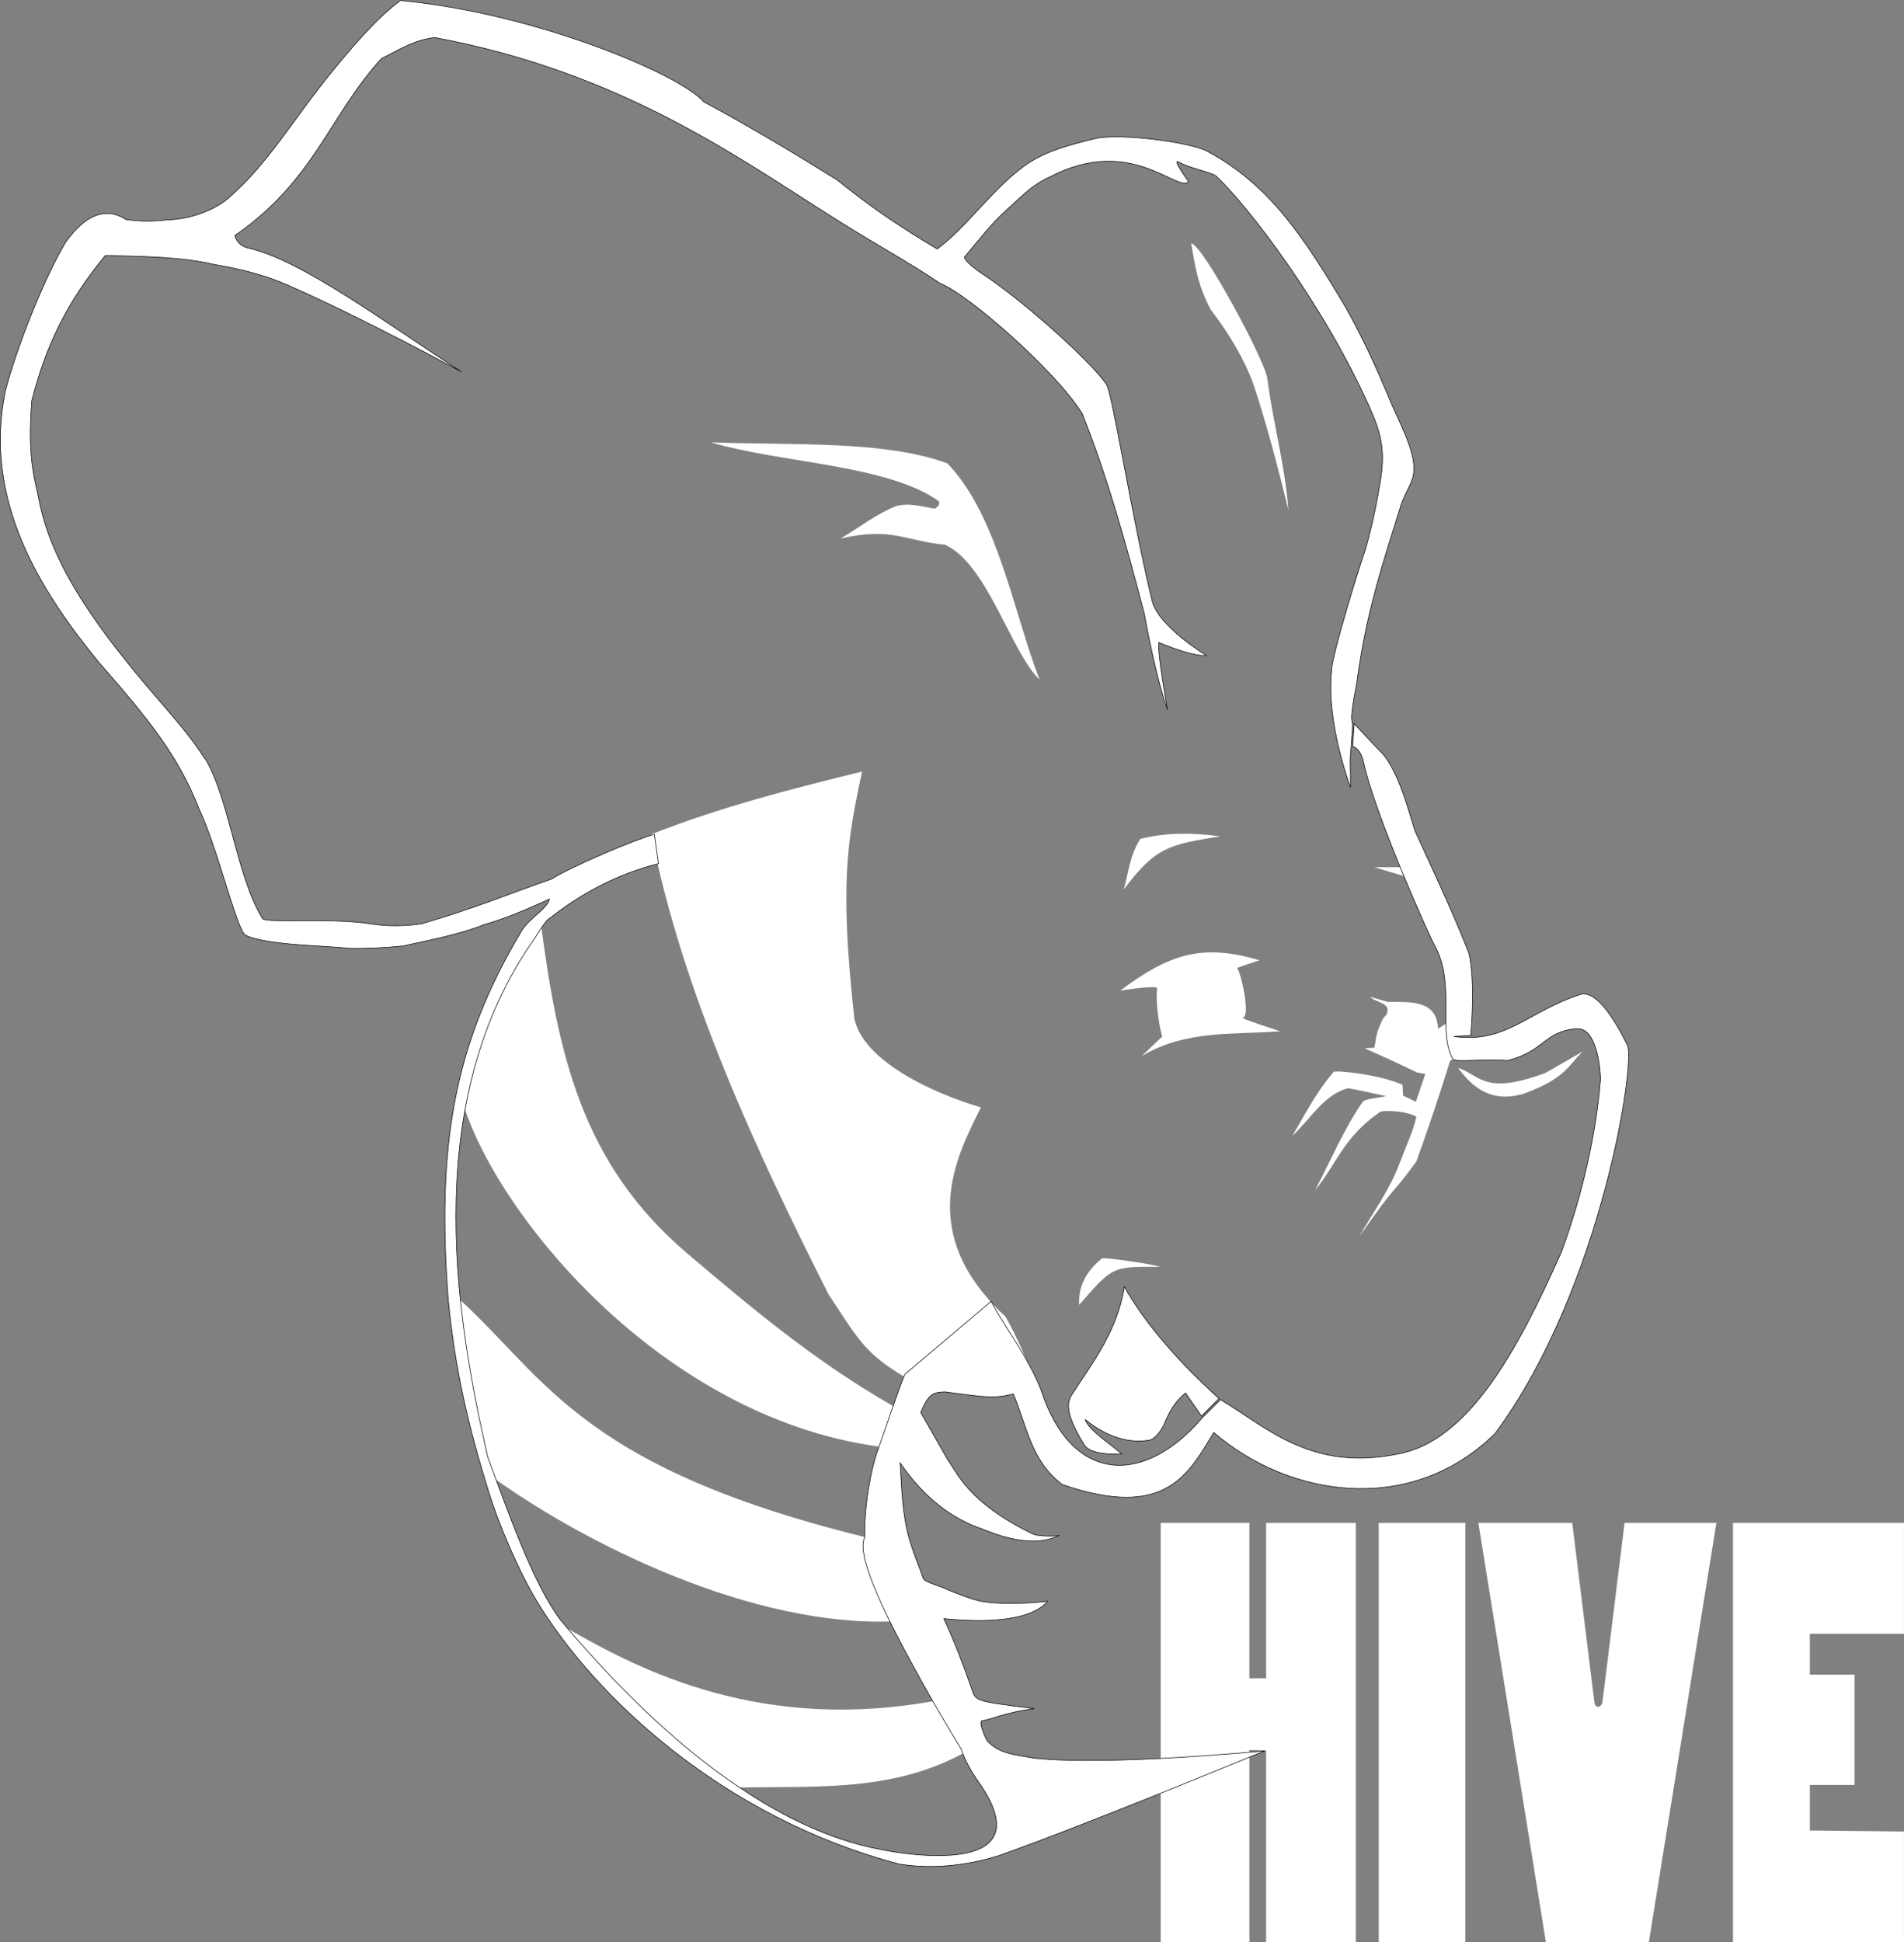 <?xml version="1.0" encoding="utf-8"?>
<!-- Generator: Adobe Illustrator 19.1.0, SVG Export Plug-In . SVG Version: 6.00 Build 0)  -->
<svg version="1.1" id="Layer_1" xmlns="http://www.w3.org/2000/svg" xmlns:xlink="http://www.w3.org/1999/xlink" x="0px" y="0px"
	 viewBox="0 0 370.3 377.6" style="enable-background:new 0 0 370.3 377.6;" xml:space="preserve">
<rect x="0" y="0" width="370.3" height="377.6" fill="#808080" stroke="none"/>
<style type="text/css">
	.st0{fill:#FFFFFF;stroke:#FFFFFF;stroke-width:0.25;}
	.st1{fill:#FFFFFF;}
	.st2{fill:#FFFFFF;stroke:#010101;stroke-width:0.114;}
</style>
<g transform="translate(-.533 66.8)">
	<path class="st0" d="M226.4,229.4v81.3h17v-37.4l3.5,0.1v37.3h17.2v-81.3h-17.2v30.2h-3.5v-30.2L226.4,229.4z"/>
	<path class="st0" d="M285.4,229.4h-16.6v81.3h16.6V229.4z"/>
	<path class="st0" d="M288.2,229.4l13.1,81.3h19.8l13.1-81.3h-17.6l-4.3,34.8c-0.4,1.3-1.6,1.3-1.8,0l-4.3-34.8H288.2z"/>
	<path class="st0" d="M370.7,229.4h-33v81.3h33v-21.3l-18.3-0.2v-9.1h8.7v-21.2h-8.7v-8.2h18.3V229.4z"/>
</g>
<g>
	<g transform="translate(-.533 66.8)">
		<path class="st1" d="M202.7,65.3c-5.4-5-10.2-22.6-18.4-26.2c-7.6-0.7-10.3-3.5-20.3-1.2c3.6-2.1,7-4.8,10.8-6.3
			c2.6-0.7,5,0.1,7.5,0.5c0.6-0.3,1-0.8,0.9-1.4c-10-7.2-30.6-7.4-44.4-11.5c16.1,0.6,33.9-0.4,46,4.1
			C194.6,33.5,197.7,52.5,202.7,65.3L202.7,65.3z"/>
		<path class="st1" d="M232.2-19.5C234.4-19.3,246.4,3,247,6.7c1,8.1,3.5,17.2,4.1,25.6c-2-8.1-4.1-16.3-6.8-24.4
			c-0.8-2.2-2.8-7.3-8.3-14.5C233.4-11.5,232.9-15.5,232.2-19.5L232.2-19.5z"/>
		<path class="st1" d="M272.9,101.8h-5.1l5.7,1.7L272.9,101.8z"/>
		<path class="st1" d="M237.9,95.8c-5.2-0.7-10.5-0.8-15.6,0.5c-2.1,3.3-2.3,6.7-3.2,9.8C225.3,97.9,227.8,97.4,237.9,95.8
			L237.9,95.8z"/>
		<path class="st1" d="M308.4,137.6c-2.9,2.7-3.2,5.2-11.7,8.3c-6.2,1.7-9.7-1.2-12.6-5.1c4.4,1.5,5.1,5.4,17,1L308.4,137.6z"/>
		<path class="st1" d="M282.6,139.3c-2.1,6.7-4.3,13.4-6.6,19.7c-5.4,7.4-3.1,3.2-11.1,14.6c2.6-4.6,5.9-9.1,7.7-13.9
			c1.2-3.2,2.8-6.6,3.4-9.4c-2.1-1.2-6.5-1.3-7.1-0.9c-7.1,4.9-8.4,10.1-12.6,15.2c3-5.7,5.6-11.9,9.2-17.1c0.4-0.7,3-0.8,4.6-1.2
			c-2.5-0.5-7.1-1.6-7.5-1.5c-4.7,1.3-7.3,6.1-10.7,9.2c2.5-4.3,4.8-8.7,8-12.4c0.3-0.4,9,0.5,13.4,2.5l0.1,2.1l2.5,1.2l1.9-5.6
			L282.6,139.3z"/>
		<path class="st1" d="M226.1,179.5c-1.1-0.5-11.3-2-11.3-1.6c-3.9,3.2-4.5,6.4-4.4,9C216.9,179.5,216.7,179.4,226.1,179.5
			L226.1,179.5z"/>
		<path class="st1" d="M218.4,125.8c0,0,7.3-1.2,7.2-0.4c-0.5,3,0.9,10.2,1.1,9.2l-4.1,3.9c8.6-5.1,17.7-4.1,26.9-4.8
			c0,0-7.7-2.5-7.3-2.6c1.7-0.3-0.5-9.5-1.1-9.7c1.5-0.6,2.9-1,4.4-1.5C234.4,116.6,228,118.6,218.4,125.8L218.4,125.8z"/>
		<path class="st1" d="M281.8,132.2l-1.6,1c-0.2-5.6-5.3-5.2-9.7-5.2l-3.5-1c1.1,1.2,4.4,1.1,3.1,3.6c-1.1,0.7-1.6,3.7-2.3,6.3
			l-1.9,0.1c3.4,1.5,6.5,2.9,10.2,4.7l2.2,0.4l5.3-3.3L281.8,132.2z"/>
	</g>
	<g transform="translate(-.533 66.8)">
		<path class="st1" d="M233.3,128.5c-0.8-1.9-5-1.6-5.9-0.4c-0.7,1,0,7.4,0.9,6.4c1.3-1.4,3.1-2,5.2-1.9
			C233.8,131.4,233.7,130.1,233.3,128.5L233.3,128.5z"/>
		<path class="st1" d="M273,138.1c0.4-0.3,1.2-3.6,0.9-4.5c-0.5-2.3-4.4-1.8-4.4-1.8c-0.9,0.6-1.8,4.2-1.4,5.4
			C268.3,138.1,272.4,138.4,273,138.1L273,138.1z"/>
	</g>
	<g transform="translate(-.533 66.8)">
		<path class="st1" d="M108.3,249.4l2.4,0.3c14.4,8.3,38.2,20.6,72.6,14l5.4,9.9c-15.1,8.6-31.4,6.6-46.7,7.2L108.3,249.4z"/>
		<path class="st1" d="M87.6,183.8l7.2,35.5c19.3,14.2,52.4,30.4,79.9,29.1l-6.1-16.4C111.1,217.8,106.3,199.7,87.6,183.8
			L87.6,183.8z"/>
		<path class="st1" d="M105.5,111c3.5,27.5,8.2,48.4,28.7,65.9c12.5,10.6,25,21.1,40.1,29.7c0,0-1.3,8.1-2.4,7.9
			c-45-5.9-78-49.6-82-69.6C93.8,129.7,99.3,120.2,105.5,111L105.5,111z"/>
		<path class="st1" d="M127.2,95.4c6,30.5,20.3,61.4,34.5,89.5c5.2,7.7,6.6,11.2,14.6,15.9c10.9,4,18.5,3,26.4,2.4
			c-2.2-4.7-4.1-9.6-6.6-14c-17.6-16.3-9.5-31.2-4.8-40.7c-9.8-2.9-22.8-9.1-24.6-17.2c-2.9-26.3-1.4-34.6,1.5-48.1
			C154.9,86.5,141.5,89.8,127.2,95.4L127.2,95.4z"/>
		<path class="st2" d="M78.4-66.7c-4.4,3.3-8.6,8.1-13.1,13.6c-7.5,9.1-12.5,18-20.1,24.6c-1.5,1.5-5.8,4-11.2,4.4
			c-2.5,0.1-4.2,0.6-8.9,0c-4.1-2.6-8-0.9-11.8,4.4C9.1-12.7,3.8,0.7,1.6,9.1c-4.5,21.5,7,39.2,18.1,52.8
			c9.9,11.3,15.6,18.4,19.6,28.7c3.1,6.7,5.3,15.9,7.8,22.4c0.9,2,0.7,2,3.1,2.7c5.2,1.3,12.3,1.3,18.7,1.9c2.8,0,6.5-0.1,10.1-0.5
			c4.9-1.1,10.8-2.2,15.6-4.1c4.8-1.4,9-3.3,12.8-5c-0.5,2-4.1,3.8-5.5,6.3c-12.9,21.7-16.5,41-14.2,71.5
			c1.3,13.5,3.9,24.7,7.9,37.5c1.8,5.9,5.7,15.2,9.4,21.3c11.1,18.3,35.9,41.9,70.4,51c6,1,12.9,0.4,19.3-1.6
			c17-6,51.8-20.4,51.8-20.4s-30.8,3-44.9,1.4c-3.3-0.6-6.9-0.8-9.1-3.4c-0.4-0.6-1.8-3.9-0.9-3.9c1.2,0,4.7-1.7,10.1-2.3
			c-11.6-1.5-11.4-1.4-12.2-3.9c-1.3-3.8-3.3-9.1-5.4-13.6c5.1,0.5,16.3,1.2,20.2-3.4c0,0-6.7,0.9-12.5,0.1c-2-0.3-5.4-1.7-6.4-2.1
			c-2.6-1.2-4.8-1.6-5.3-2.4c-0.9-2.7-1.5-3.7-2.6-7.3c-1.5-4.9-1.6-10.3-1.9-15.2c3.8,5.6,8.8,10.2,15.2,12.6
			c0.1-0.2,8.4,4.2,14.5,2l1.3-0.5c0,0.1-4,0.4-5.5-0.4c-12.3-6.1-14.2-11.5-16.2-14.2l-5.3-9.3c1.6-3.8,2.5-3.9,4.7-4
			c6.5,0.8,9.3,1.5,13.3,0.4c2.7,6.4,3.4,12.9,9.5,17.6c20.2,7,24.6-2.1,29.5-10.1c14.5,12.5,38.2,16.4,54.7,0.2
			c20.9-28.3,27.5-73,25.7-75.6c-2.6-5.2-6-10.5-9-9.8c-10.5,3.4-14.4,9.6-24.7,8.2c1.2-0.1,3.3-0.1,3.3-0.3
			c0.8-10.3-0.1-15.3-0.5-16.2c-3.2-8.1-7.3-16.7-10.2-23.1c-0.7-1.3-2.9-11.5-6.6-15.5c-1.6-1.6-5.4-5.7-5.4-5.7l-0.3,4.4
			c0,0,1.5,0.3,2.1,3c2.2,10.3,13.2,34.8,14,36c3.9,7.4,0.4,16.6,3.4,21.8c0.3,0.7,6.1-0.1,10.6,0.3c7.4-1.9,7.1-5.7,13.4-6.2
			c4.3-0.4,4.7,9,4.7,9.8c-0.8,10.4-3.5,22.5-7.6,33.6c-8.6,19.4-18.2,36.9-31.9,39.3c-16.7,3.4-25.3-5.1-34.4-10.6l-3.5,3.5
			c-11.7,13.7-25.7,12.5-31.4-5.4c-2.8-6.9-6.5-11.2-9.7-17.2l-16.8,14.2c-1.4,3.4-3.1,8.7-5.2,14.6c-1.5,4.1-2.7,11.2-2.6,17.1
			c-2.2,4.3,7.5,21.7,13.5,32.3c1.8,3.1,5.1,8.6,5.3,8.9c1.2,3.7,3.8,6.9,4,7.3c11.3,17.2-14.2,13.3-19.5,12.2
			c-10.4-1.9-20.6-7-30.1-13.8c-0.6-0.4-1.1-0.8-1.7-1.2c-11.4-8.4-21.8-19.1-30.7-29.7c-5.3-7-10.3-21.4-14.1-31.6
			c-5.6-24.6-13.6-67.1,8.1-99.4c1.4-1.8,2.9-4.9,4.1-5.5c6.5-5.1,13.5-8.6,21-10.5l-0.8-5.7c-3.8,1-16.4,6.4-20,8.7
			c-8.1,2.8-14.9,5.7-25.3,8.7c-3.4,0.5-6.7,0.5-9.9,0c-7.5-1.2-20.2-0.1-21-1c-5.1-8.3-6.4-23.1-11.1-31l-0.1-0.1l-0.1-0.1
			c-2.7-4.2-5.8-7.7-8.9-11.3C20.3,56.4,10.9,44,8.2,30.8c-0.7-3.9-2.4-7.9-1.5-19.4v-0.1v-0.1C9.4,0.4,13.7-8.3,21-17.1
			c7.6,0.1,15.2,0.3,21.1,1.7c2.7,0.5,8.3,1.4,14.1,3.9c14.7,6.4,34.1,17,34.1,17c-14.6-9.4-30.9-21.6-41.2-24
			c-1.5-0.3-2.5-1.1-2.9-2.5c15.5-10.7,18.3-23.2,28.5-34.4c4.7-2.4,6.5-3.6,10.4-4.1c36.6,6.8,59.6,23.8,77.8,35.2
			c7.4,4.7,14.1,8.3,20.5,12.6C189-9.5,206,5.5,211,13.6c5,12.5,8.7,26,12.1,39c2.4,13.2,4.5,18.6,4.5,18.6s-2-11.1-1.7-13.1
			c2.1,0.9,7.1,2.8,9.2,2.5c0,0-9.3-5.6-10.5-10.6c-3.9-16-7.8-40.8-8.9-42.1c-3-4.4-15.4-15.5-23-20.7c-2.9-1.9-4.4-3.2-4.6-4
			c2.4-2.9,5.4-6.7,8.1-9.1c2.6-2.3,4.9-4.9,8.5-6.5c15.8-8.3,24.9,3.2,27,0.9c0,0-3.4-4.6-1.9-3.8c1.5,1,6.6,2.1,7.2,2.7
			c5.8,5.3,20.8,24.6,29.9,45c2.2,5,3.1,8.3,2.1,14.3s-1.8,9.3-2.9,13.3c-1,2.7-6.7,21.1-6.6,23.6c-1.1,10.1,3.7,22.7,3.7,22.7
			c0-3.4-0.2-5.3,0.1-7.7l0.3-4.4c0,0-0.2-1.2-0.2-1.6c0.2-3,0.9-5.6,1.1-7.3c1.8-13.2,5-22.7,8.6-34.2c1.1-2.9,2.5-4.5,2.4-6.8
			c0.1-3.9-3-9.2-5.1-14.4c-2.2-5.2-4.8-11-8.3-17.2c-7.9-13.2-14.6-23.6-26.8-30.1c-3.4-1.8-16.9-3.5-21.6-2.5
			c-5.7,1.4-10.5,2.7-14.4,5.7c-6.1,4.6-10.9,11.7-16.5,15.8c-12.4-7.3-18.4-12.7-19.6-13.5c-7.4-4.6-16.3-10-25.8-15.1
			C132.9-52.3,104.5-64.3,78.4-66.7L78.4-66.7z M237.6,205.1c-7.7-7-14.1-14.2-18.4-21.7c-1.4,8.8-6.4,15-10.3,21.1
			c-0.8,1.4-1.3,3.4,2.5,9.6c1,1.7,4.8,1.9,7.3,1.8c-2.6-2.3-6.5-4.7-7.1-6.7c4.5,3.6,8.7,4.6,12.4,4c0.9-0.1,1.9-1.2,2.8-2.8
			c1.7-4.2,3-5.2,4.3-6.4l3.1,4.5L237.6,205.1z"/>
	</g>
</g>
</svg>
